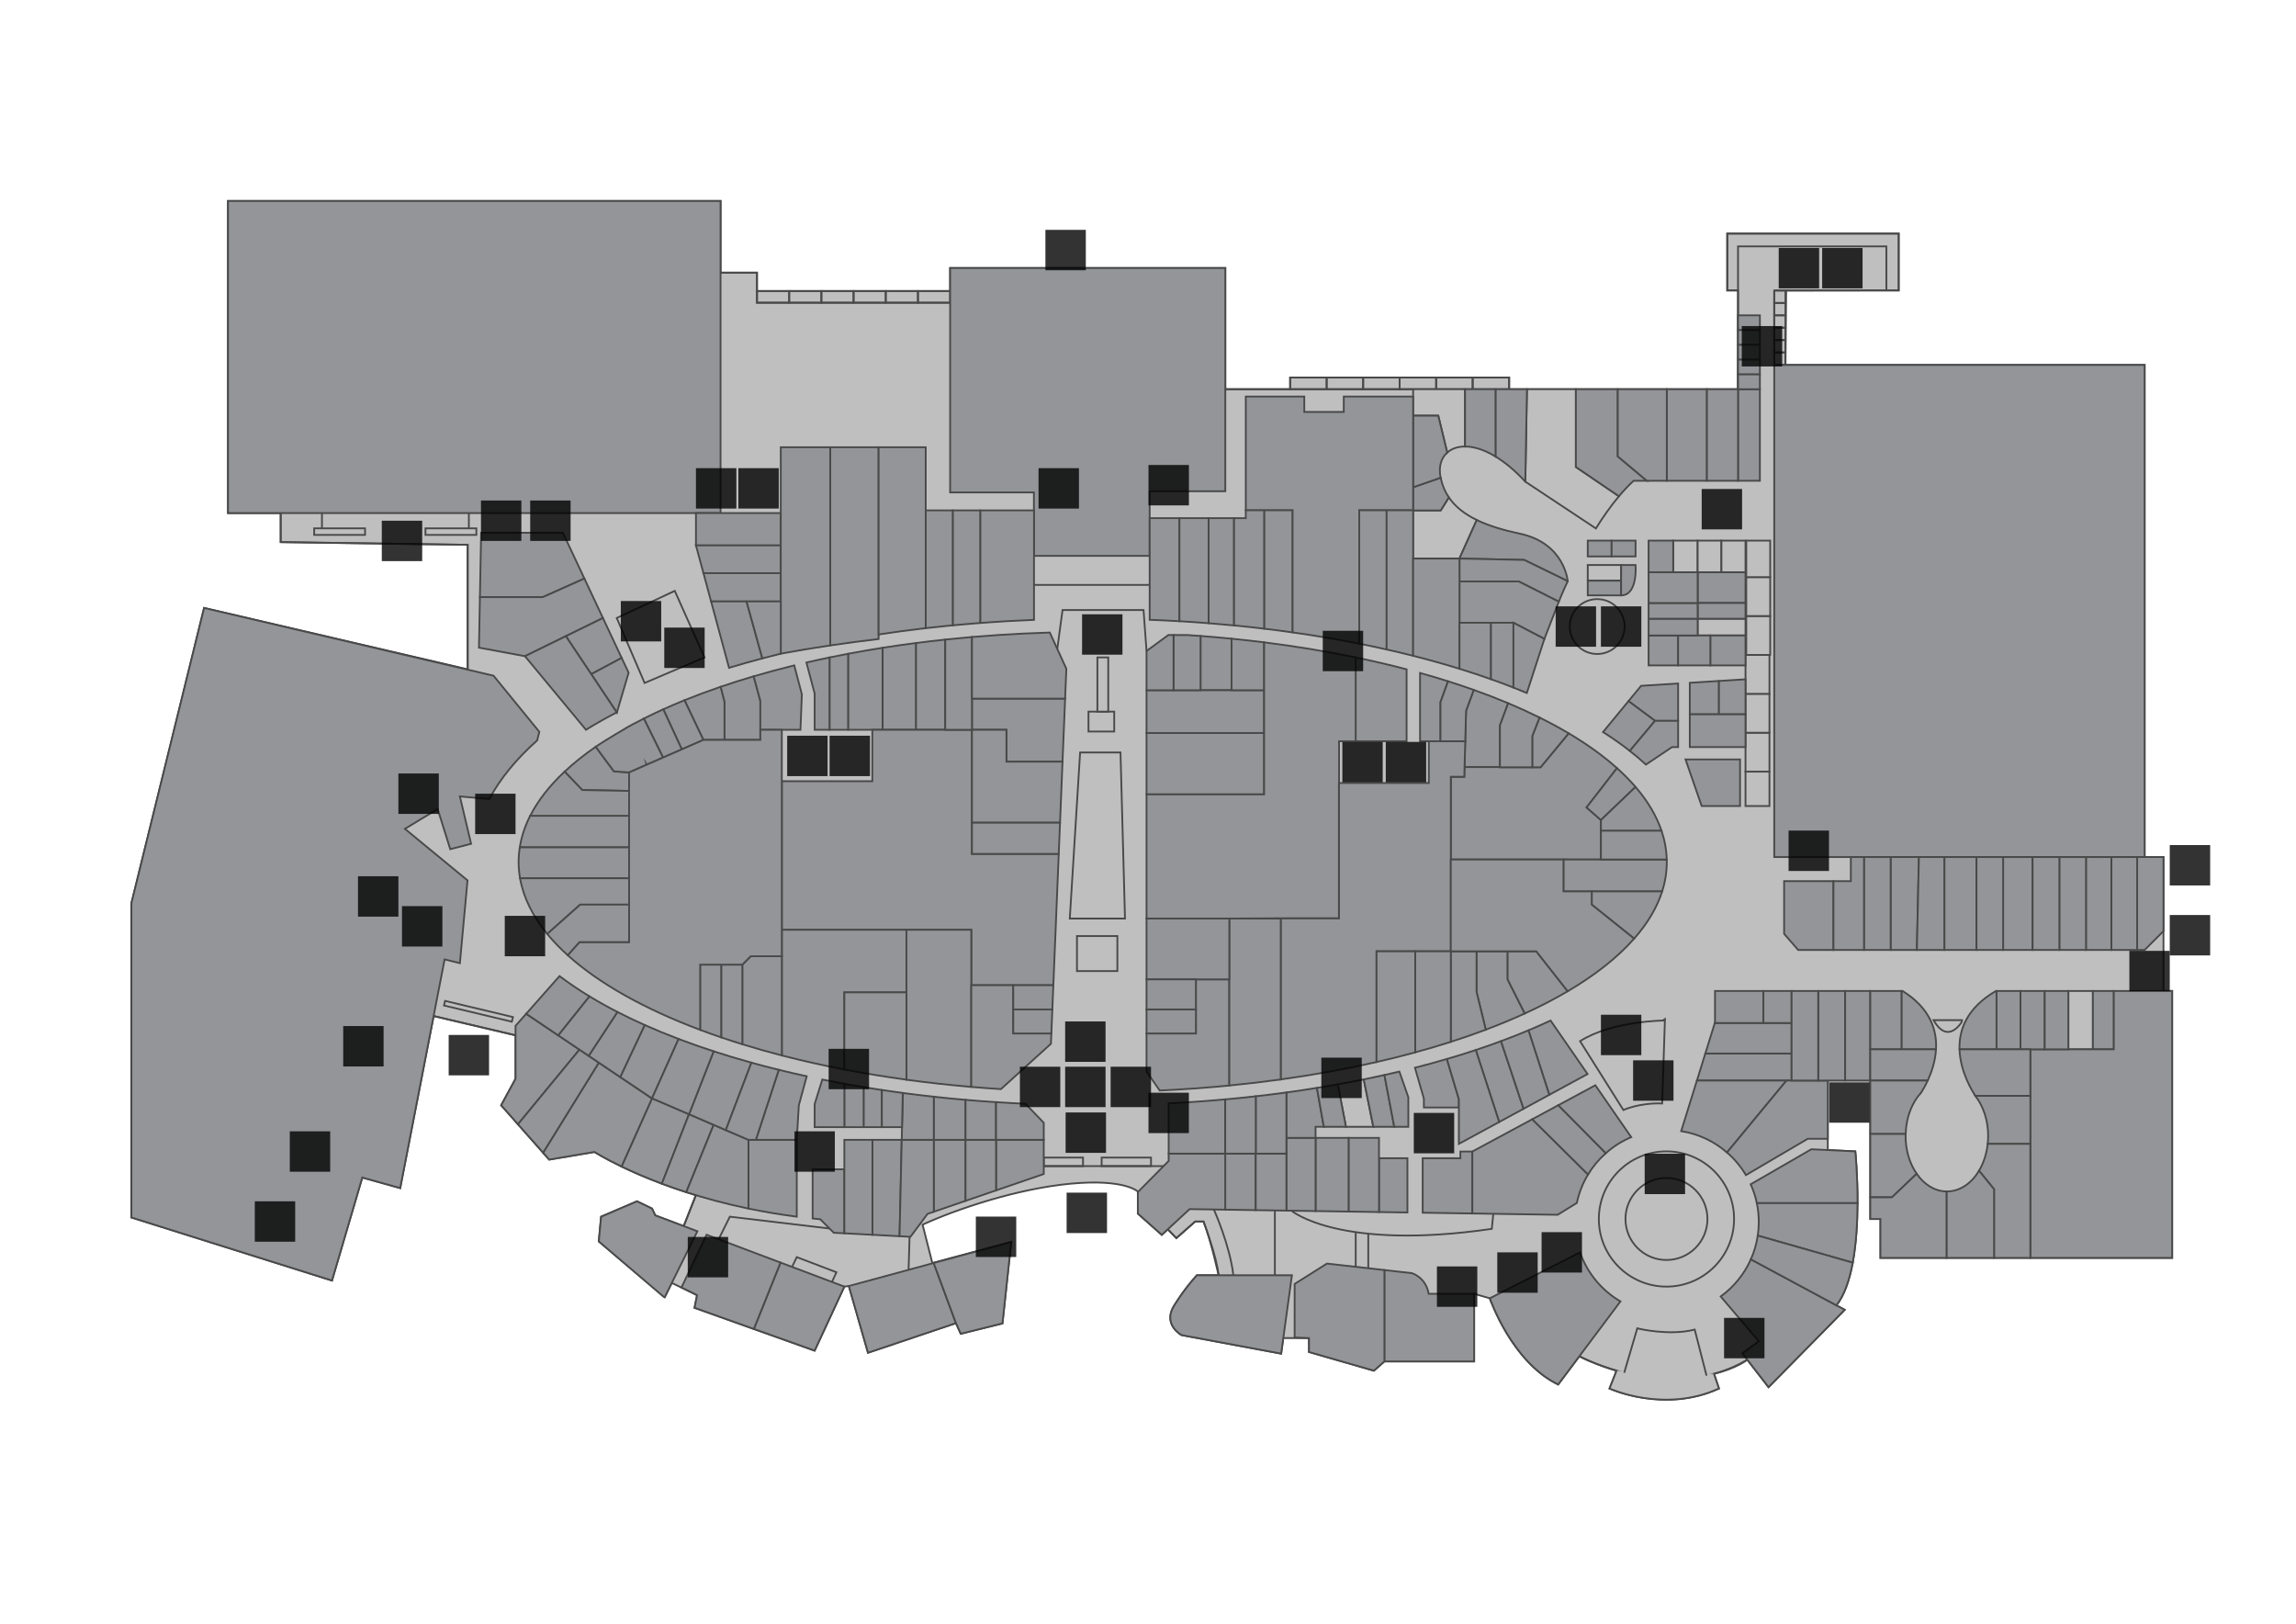 <?xml version="1.0" encoding="utf-8"?>
<!-- Generator: Adobe Illustrator 16.0.0, SVG Export Plug-In . SVG Version: 6.00 Build 0)  -->
<!DOCTYPE svg PUBLIC "-//W3C//DTD SVG 1.1//EN" "http://www.w3.org/Graphics/SVG/1.1/DTD/svg11.dtd">
<svg version="1.1" id="Layer_1" xmlns="http://www.w3.org/2000/svg" xmlns:xlink="http://www.w3.org/1999/xlink" x="0px" y="0px"
	 width="841.891px" height="595.281px" viewBox="0 0 841.891 595.281" enable-background="new 0 0 841.891 595.281"
	 xml:space="preserve">
<g id="background">
</g>
	<g id="etc">
		<path fill="#BFBFBF" stroke="#494949" stroke-width="0.658" stroke-miterlimit="10" d="M793.299,363.307V314.21h-6.91V133.8
			H654.685l0.262-27.263l41.263-0.055V85.638h-62.86v20.844h3.949l-0.001,36.204h-83.925v-4.279h-80.305v4.279h-23.774V98.254
			h-100.9v8.448H277.57v-6.747h-13.357V73.681H83.609v114.423h19.308v10.641l68.566,0.987v45.652l-96.651-22.503l-26.658,108.28
			V446.35l73.559,23.121l11.106-37.767l13.905,3.867L159,372.5l30.036,7.063v15.94l-5.266,9.709l6.156,6.964l9.215,10.418l0,0
			v0.001l2.236,2.531l16.621-2.798c0,0,3.43,2.212,9.897,5.332c3.869,1.865,8.813,4.054,14.793,6.296
			c2.768,1.038,5.754,2.088,8.95,3.118l0,0l0,0h0.001c1.143,0.369,2.322,0.732,3.518,1.098l0.007,0.006l-4.464,11.336l-10.43-3.929
			l-1.186-2.5l-5.51-2.664l-13.165,5.636l-0.849,9.073l24.18,20.438l2.592-5.231l9.267,4.485l-0.931,4.642l44.045,15.707
			l10.888-23.476l1.647-0.221l7.021,24.467l32.253-10.86l1.757,3.894l15.304-3.783l3.209-29.867l-28.92,7.713l-3.58-14.049
			c12.097-5.571,34.487-13.181,54.32-15.03s24.612,2.893,24.612,2.893v8.079l8.775,7.786l2.196-2.027l3.15,3.234l6.906-6.088h3.049
			c2.797,7.192,5.516,19.694,5.516,19.694h-7.928c0,0-4.111,4.275-8.394,11.188c-4.278,6.909,2.742,10.75,2.742,10.75l14.15,2.635
			l0.001,0.002l0,0l0,0l22.383,4.166l0.781-5.701h9.42v5.101l23.807,6.845l3.84-3.388h32.912V474.33l5.76,1.646
			c0,0,0,0.387,0.754,1.977c2.345,5.797,10.236,22.842,24.303,29.621l7.742-10.328c4.752,2.313,9.313,4.025,13.661,5.282
			l-2.577,6.524c0,0,19.967,9.217,40.125,0l-1.816-5.384l0,0c8.419-2.047,12.208-5.173,12.211-5.175l7.791,10.062l27.92-28.357
			l-3.041-1.636c2.947-3.714,4.818-9.353,5.992-15.646h-0.001c1.309-7.04,1.729-14.894,1.761-21.826v-0.002
			c0.045-10.569-0.813-18.979-0.813-18.979l-10.092-0.482l-0.002-25.482h15.578v50.761h3.729v14.263H796.48v-97.857
			L793.299,363.307z"/>
		<circle fill="#BFBFBF" stroke="#494949" stroke-width="0.658" stroke-miterlimit="10" cx="611.052" cy="446.902" r="24.793"/>
		<circle fill="#BFBFBF" stroke="#494949" stroke-width="0.658" stroke-miterlimit="10" cx="611.052" cy="446.903" r="15.029"/>
		<path fill="#BFBFBF" stroke="#494949" stroke-width="0.658" stroke-miterlimit="10" d="M579.371,381.701l15.882,25.238
			c0,0,5.989-2.715,14.229-2.385l0.994-30.422C610.474,374.136,591.302,374.148,579.371,381.701z"/>
		<circle fill="#BFBFBF" stroke="#494949" stroke-width="0.658" stroke-miterlimit="10" cx="585.658" cy="229.701" r="10.062"/>
		<path fill="none" stroke="#494949" stroke-width="0.658" stroke-miterlimit="10" d="M579.094,497.24
			c0,0,33.51,17.953,61.604,1.252"/>
		<path fill="#BFBFBF" stroke="#494949" stroke-width="0.658" stroke-miterlimit="10" d="M592.76,502.511l-2.582,6.539
			c0,0,19.967,9.217,40.125,0l-1.816-5.384"/>
		<path fill="#BFBFBF" stroke="#494949" stroke-width="0.658" stroke-miterlimit="10" d="M595.566,503.269l4.783-16.271
			c0,0,11.563,2.879,21.063,0.451l4.338,16.888"/>
		<path fill="none" stroke="#494949" stroke-width="0.658" stroke-miterlimit="10" d="M473.724,443.997
			c0,0,17.664,14.645,73.285,6.523l0.547-5.521"/>
		
			<line fill="none" stroke="#494949" stroke-width="0.658" stroke-miterlimit="10" x1="497.109" y1="451.72" x2="497.109" y2="464.435"/>
		
			<line fill="none" stroke="#494949" stroke-width="0.658" stroke-miterlimit="10" x1="501.71" y1="452.288" x2="501.71" y2="464.956"/>
		
			<line fill="none" stroke="#494949" stroke-width="0.658" stroke-miterlimit="10" x1="467.47" y1="443.763" x2="467.47" y2="467.527"/>
		<path fill="none" stroke="#494949" stroke-width="0.658" stroke-miterlimit="10" d="M428.197,450.685l3.15,3.235l6.906-6.088
			h3.049c0,0,4.938,13.058,5.516,19.693"/>
		<path fill="none" stroke="#494949" stroke-width="0.658" stroke-miterlimit="10" d="M445.092,443.419
			c0,0,5.842,12.945,7.157,24.107"/>
		
			<line fill="none" stroke="#494949" stroke-width="0.658" stroke-miterlimit="10" x1="382.723" y1="427.511" x2="427.01" y2="427.511"/>
		
			<rect x="382.723" y="424.385" fill="none" stroke="#494949" stroke-width="0.658" stroke-miterlimit="10" width="14.398" height="3.127"/>
		
			<rect x="403.951" y="424.385" fill="none" stroke="#494949" stroke-width="0.658" stroke-miterlimit="10" width="18.102" height="3.127"/>
		
			<line fill="none" stroke="#494949" stroke-width="0.658" stroke-miterlimit="10" x1="333.156" y1="465.533" x2="333.517" y2="453.41"/>
		<polyline fill="none" stroke="#494949" stroke-width="0.658" stroke-miterlimit="10" points="290.419,464.47 292.16,460.888 
			306.696,466.429 305.061,469.986 			"/>
		<polyline fill="none" stroke="#494949" stroke-width="0.658" stroke-miterlimit="10" points="263.51,454.335 267.613,446.056 
			304.158,450.398 			"/>
		
			<line fill="none" stroke="#494949" stroke-width="0.658" stroke-miterlimit="10" x1="250.702" y1="449.513" x2="255.166" y2="438.177"/>
		
			<line fill="none" stroke="#494949" stroke-width="0.658" stroke-miterlimit="10" x1="159" y1="372.503" x2="189.036" y2="379.563"/>
		
			<rect x="162.649" y="369.767" transform="matrix(0.973 0.232 -0.232 0.973 90.733 -30.579)" fill="none" stroke="#494949" stroke-width="0.658" stroke-miterlimit="10" width="25.57" height="1.741"/>
		<polygon fill="#BFBFBF" stroke="#494949" stroke-width="0.658" stroke-miterlimit="10" points="226.145,226.574 236.36,250.392 
			258.314,241.021 247.419,216.627 			"/>
		<polyline fill="none" stroke="#494949" stroke-width="0.658" stroke-miterlimit="10" points="102.917,188.104 102.917,198.745 
			171.483,199.732 171.483,245.385 			"/>
		
			<rect x="115.204" y="193.699" fill="none" stroke="#494949" stroke-width="0.658" stroke-miterlimit="10" width="18.65" height="2.414"/>
		
			<rect x="156.015" y="193.699" fill="none" stroke="#494949" stroke-width="0.658" stroke-miterlimit="10" width="18.649" height="2.414"/>
		
			<line fill="none" stroke="#494949" stroke-width="0.658" stroke-miterlimit="10" x1="171.922" y1="193.699" x2="171.922" y2="188.104"/>
		
			<line fill="none" stroke="#494949" stroke-width="0.658" stroke-miterlimit="10" x1="118.056" y1="193.699" x2="118.056" y2="188.104"/>
		<polyline fill="none" stroke="#494949" stroke-width="0.658" stroke-miterlimit="10" points="264.211,99.955 277.569,99.955 
			277.569,110.98 348.392,110.98 			"/>
		
			<rect x="277.569" y="106.702" fill="none" stroke="#494949" stroke-width="0.658" stroke-miterlimit="10" width="11.803" height="4.278"/>
		
			<rect x="289.373" y="106.702" fill="none" stroke="#494949" stroke-width="0.658" stroke-miterlimit="10" width="11.806" height="4.278"/>
		
			<rect x="301.177" y="106.702" fill="none" stroke="#494949" stroke-width="0.658" stroke-miterlimit="10" width="11.806" height="4.278"/>
		
			<rect x="312.98" y="106.702" fill="none" stroke="#494949" stroke-width="0.658" stroke-miterlimit="10" width="11.803" height="4.278"/>
		
			<rect x="324.784" y="106.702" fill="none" stroke="#494949" stroke-width="0.658" stroke-miterlimit="10" width="11.806" height="4.278"/>
		
			<rect x="336.589" y="106.702" fill="none" stroke="#494949" stroke-width="0.658" stroke-miterlimit="10" width="11.803" height="4.278"/>
		
			<rect x="473.066" y="138.407" fill="none" stroke="#494949" stroke-width="0.658" stroke-miterlimit="10" width="13.383" height="4.279"/>
		
			<rect x="486.449" y="138.407" fill="none" stroke="#494949" stroke-width="0.658" stroke-miterlimit="10" width="13.388" height="4.279"/>
		
			<rect x="499.835" y="138.407" fill="none" stroke="#494949" stroke-width="0.658" stroke-miterlimit="10" width="13.384" height="4.279"/>
		
			<rect x="513.219" y="138.407" fill="none" stroke="#494949" stroke-width="0.658" stroke-miterlimit="10" width="13.383" height="4.279"/>
		
			<rect x="526.601" y="138.407" fill="none" stroke="#494949" stroke-width="0.658" stroke-miterlimit="10" width="13.389" height="4.279"/>
		
			<rect x="539.988" y="138.407" fill="none" stroke="#494949" stroke-width="0.658" stroke-miterlimit="10" width="13.383" height="4.279"/>
		
			<rect x="650.57" y="106.537" fill="none" stroke="#494949" stroke-width="0.658" stroke-miterlimit="10" width="4.113" height="4.535"/>
		
			<rect x="650.57" y="111.072" fill="none" stroke="#494949" stroke-width="0.658" stroke-miterlimit="10" width="4.113" height="4.534"/>
		
			<rect x="650.57" y="115.606" fill="none" stroke="#494949" stroke-width="0.658" stroke-miterlimit="10" width="4.113" height="4.534"/>
		
			<rect x="650.57" y="120.141" fill="none" stroke="#494949" stroke-width="0.658" stroke-miterlimit="10" width="4.113" height="4.535"/>
		
			<rect x="650.57" y="124.677" fill="none" stroke="#494949" stroke-width="0.658" stroke-miterlimit="10" width="4.113" height="4.534"/>
		
			<rect x="650.57" y="129.21" fill="none" stroke="#494949" stroke-width="0.658" stroke-miterlimit="10" width="4.113" height="4.534"/>
		
			<line fill="none" stroke="#494949" stroke-width="0.658" stroke-miterlimit="10" x1="518.156" y1="142.686" x2="449.292" y2="142.686"/>
		<path fill="none" stroke="#494949" stroke-width="0.658" stroke-miterlimit="10" d="M637.297,106.482"/>
		<polyline fill="none" stroke="#494949" stroke-width="0.658" stroke-miterlimit="10" points="637.297,106.482 633.347,106.482 
			633.347,85.638 696.208,85.638 696.208,106.482 650.574,106.482 			"/>
		<polyline fill="none" stroke="#494949" stroke-width="0.658" stroke-miterlimit="10" points="637.297,142.686 637.297,106.482 
			637.297,90.328 691.683,90.328 691.683,106.537 			"/>
		
			<line fill="none" stroke="#494949" stroke-width="0.658" stroke-miterlimit="10" x1="650.57" y1="133.8" x2="650.57" y2="106.482"/>
		
			<rect x="394.9" y="343.174" fill="#BFBFBF" stroke="#494949" stroke-width="0.658" stroke-miterlimit="10" width="14.812" height="12.836"/>
		<polygon fill="#BFBFBF" stroke="#494949" stroke-width="0.658" stroke-miterlimit="10" points="392.267,336.755 
			412.509,336.755 410.862,275.869 396.052,275.869 			"/>
		
			<rect x="399.124" y="260.894" fill="#BFBFBF" stroke="#494949" stroke-width="0.658" stroke-miterlimit="10" width="9.436" height="7.296"/>
		
			<rect x="402.388" y="241.017" fill="#BFBFBF" stroke="#494949" stroke-width="0.658" stroke-miterlimit="10" width="3.979" height="19.877"/>
		<polyline fill="none" stroke="#494949" stroke-width="0.658" stroke-miterlimit="10" points="387.685,237.916 389.606,223.648 
			419.311,223.648 420.407,238.659 			"/>
		
			<line fill="none" stroke="#494949" stroke-width="0.658" stroke-miterlimit="10" x1="379.144" y1="214.433" x2="421.558" y2="214.433"/>
		<path fill="#BFBFBF" stroke="#494949" stroke-width="0.658" stroke-miterlimit="10" d="M528.267,187.141L528.267,187.141
			h-10.109v17.64h16.977l6.364-14.144c-4.464-2.164-7.902-4.854-10.229-8.269L528.267,187.141L528.267,187.141z"/>
		<path fill="#BFBFBF" stroke="#494949" stroke-width="0.658" stroke-miterlimit="10" d="M518.156,142.686v9.705h9.221l0,0l0,0
			l3.281,13.533c1.588-1.42,3.82-2.231,6.537-2.226v-21.012H518.156z"/>
		
			<rect x="640.04" y="282.89" fill="#BFBFBF" stroke="#494949" stroke-width="0.658" stroke-miterlimit="10" width="8.776" height="12.617"/>
		
			<rect x="640.04" y="268.628" fill="#BFBFBF" stroke="#494949" stroke-width="0.658" stroke-miterlimit="10" width="8.776" height="14.262"/>
		
			<rect x="640.04" y="254.367" fill="#BFBFBF" stroke="#494949" stroke-width="0.658" stroke-miterlimit="10" width="8.776" height="14.262"/>
		
			<rect x="640.04" y="240.104" fill="#BFBFBF" stroke="#494949" stroke-width="0.658" stroke-miterlimit="10" width="8.776" height="14.263"/>
		
			<rect x="640.313" y="225.842" fill="#BFBFBF" stroke="#494949" stroke-width="0.658" stroke-miterlimit="10" width="8.776" height="14.263"/>
		
			<rect x="640.313" y="211.58" fill="#BFBFBF" stroke="#494949" stroke-width="0.658" stroke-miterlimit="10" width="8.776" height="14.262"/>
		
			<rect x="640.313" y="198.197" fill="#BFBFBF" stroke="#494949" stroke-width="0.658" stroke-miterlimit="10" width="8.776" height="13.383"/>
		<path fill="#BFBFBF" stroke="#494949" stroke-width="0.658" stroke-miterlimit="10" d="M708.99,374.001h10.752
			C719.742,374.001,714.531,383.725,708.99,374.001z"/>
		<path id="r1638" fill="#BFBFBF" stroke="#494949" stroke-width="0.658" stroke-miterlimit="10" d="M577.836,142.686h-17.933
			l-0.608,33.898l25.883,17.151c2.561-4.103,5.396-8.17,8.451-11.8l-15.794-10.728L577.836,142.686L577.836,142.686z"/>
		
			<rect id="r1648" x="613.517" y="198.197" fill="#BFBFBF" stroke="#494949" stroke-width="0.658" stroke-miterlimit="10" width="8.973" height="11.603"/>
		
			<rect id="r1650" x="622.486" y="198.197" fill="#BFBFBF" stroke="#494949" stroke-width="0.658" stroke-miterlimit="10" width="8.724" height="11.603"/>
		
			<rect id="r1652" x="631.208" y="198.197" fill="#BFBFBF" stroke="#494949" stroke-width="0.658" stroke-miterlimit="10" width="8.83" height="11.603"/>
		<polygon id="r1664" fill="#BFBFBF" stroke="#494949" stroke-width="0.658" stroke-miterlimit="10" points="622.486,232.973 
			627.135,232.973 640.04,232.973 640.04,226.83 622.486,226.83 			"/>
		
			<rect id="r1736" x="758.415" y="363.307" fill="#BFBFBF" stroke="#494949" stroke-width="0.658" stroke-miterlimit="10" width="8.995" height="21.394"/>
		<path fill="#BFBFBF" stroke="#494949" stroke-width="0.658" stroke-miterlimit="10" d="M490.533,397.549l2.994,15.563h10.037
			l-3.506-17.383C496.926,396.365,493.751,396.973,490.533,397.549z"/>
		
			<rect id="r1645-2" x="582.195" y="207.141" fill="#BFBFBF" stroke="#494949" stroke-width="0.658" stroke-miterlimit="10" width="12.234" height="5.75"/>
	</g>
	<g id="rooms">
		
			<rect id="big-c" x="650.57" y="133.8" fill="#939598" stroke="#494949" stroke-width="0.658" stroke-miterlimit="10" width="135.816" height="180.411"/>
		
			<rect id="homepro" x="83.609" y="73.681" fill="#939598" stroke="#494949" stroke-width="0.658" stroke-miterlimit="10" width="180.603" height="114.423"/>
		<path id="ikea" fill="#939598" stroke="#494949" stroke-width="0.658" stroke-miterlimit="10" d="M196.971,271.446l0.786-3.146
			l-16.784-20.57L74.832,222.882l-26.658,108.28V446.35l73.559,23.121l11.106-37.767l13.905,3.867l16.292-83.847l5.595,1.398
			l2.798-30.359l-22.956-18.896l12.013-7.269l4.608,14.728l7.651-1.976l-4.114-17.36l10.775,0.938
			C183.44,285.404,189.374,278.208,196.971,271.446z"/>
		<polygon id="robinson" fill="#939598" stroke="#494949" stroke-width="0.658" stroke-miterlimit="10" points="348.392,98.254 
			449.292,98.254 449.292,180.095 421.558,180.095 421.558,203.792 379.109,203.792 379.109,180.534 348.392,180.534 			"/>
		<polygon id="r1628" fill="#939598" stroke="#494949" stroke-width="0.658" stroke-miterlimit="10" points="556.992,213.172 
			535.16,213.172 535.16,228.311 554.935,228.311 566.289,234.235 571.595,220.536 			"/>
		<path id="r1636" fill="#939598" stroke="#494949" stroke-width="0.658" stroke-miterlimit="10" d="M593.195,142.686h-15.358
			v28.522l15.793,10.728c1.729-2.06,3.526-3.98,5.383-5.68h4.854l-10.672-8.941V142.686L593.195,142.686z"/>
		<path id="r1632-5" fill="#939598" stroke="#494949" stroke-width="0.658" stroke-miterlimit="10" d="M518.156,178.634v8.506
			h10.109l3.001-4.773c-1.44-2.115-2.449-4.512-3.012-7.234L518.156,178.634z"/>
		<path id="r1632-6" fill="#939598" stroke="#494949" stroke-width="0.658" stroke-miterlimit="10" d="M518.156,152.391v26.244
			l10.1-3.501c-0.018-0.083-0.043-0.159-0.06-0.242c-0.735-3.782,0.229-6.971,2.462-8.967l-3.281-13.533L518.156,152.391
			L518.156,152.391z"/>
		<path id="r1632-8" fill="#939598" stroke="#494949" stroke-width="0.658" stroke-miterlimit="10" d="M537.195,142.686v21.012
			c3.17,0.006,7.002,1.134,11.25,3.719v-24.731H537.195L537.195,142.686z"/>
		<path id="r1632-9" fill="#939598" stroke="#494949" stroke-width="0.658" stroke-miterlimit="10" d="M548.445,142.686v24.731
			c3.393,2.065,7.051,5.059,10.85,9.167h0.001l0.608-33.898H548.445z"/>
		<path id="r1632-1-3" fill="#939598" stroke="#494949" stroke-width="0.658" stroke-miterlimit="10" d="M574.84,213.065
			c0,0-1.026-13.924-17.586-17.424c-6.153-1.301-11.432-2.908-15.757-5.004l-6.364,14.144h0.027l23.726,0.494L574.84,213.065
			c0.004-0.006,0.008-0.015,0.012-0.021L574.84,213.065z"/>
		<path id="r1630" fill="#939598" stroke="#494949" stroke-width="0.658" stroke-miterlimit="10" d="M535.16,204.779v8.394h21.832
			l14.604,7.363c0,0,1.162-2.963,3.244-7.471l-15.957-7.792L535.16,204.779z"/>
		
			<rect id="r1640" x="611.185" y="142.686" fill="#939598" stroke="#494949" stroke-width="0.658" stroke-miterlimit="10" width="14.701" height="33.57"/>
		<polygon id="r1644-3" fill="#939598" stroke="#494949" stroke-width="0.658" stroke-miterlimit="10" points="637.297,142.686 
			637.297,152.449 637.297,152.45 637.297,161.007 637.297,176.257 645.307,176.257 645.307,161.007 645.307,152.45 
			645.307,152.449 645.307,142.686 			"/>
		
			<rect id="r1642" x="625.886" y="142.686" fill="#939598" stroke="#494949" stroke-width="0.658" stroke-miterlimit="10" width="11.409" height="33.57"/>
		<polygon id="r1638" fill="#939598" stroke="#494949" stroke-width="0.658" stroke-miterlimit="10" points="593.195,142.686 
			593.195,167.315 603.867,176.257 611.185,176.257 611.185,142.686 			"/>
		<polygon id="r1668" fill="#939598" stroke="#494949" stroke-width="0.658" stroke-miterlimit="10" points="615.328,264.268 
			615.328,250.586 601.751,251.432 597.131,257.043 606.854,264.268 			"/>
		<polygon id="r1678" fill="#939598" stroke="#494949" stroke-width="0.658" stroke-miterlimit="10" points="630.302,261.882 
			630.302,249.652 619.607,250.32 619.607,261.882 			"/>
		<polygon id="r1680" fill="#939598" stroke="#494949" stroke-width="0.658" stroke-miterlimit="10" points="630.302,249.652 
			630.302,261.882 640.04,261.882 640.04,249.045 			"/>
		<polygon id="r1676" fill="#939598" stroke="#494949" stroke-width="0.658" stroke-miterlimit="10" points="619.607,261.882 
			619.607,273.894 640.04,273.894 640.04,261.882 630.302,261.882 			"/>
		<polygon id="r1674" fill="#939598" stroke="#494949" stroke-width="0.658" stroke-miterlimit="10" points="618.042,278.419 
			638.037,278.419 638.037,295.508 623.967,295.508 			"/>
		
			<rect id="r1646" x="604.496" y="198.197" fill="#939598" stroke="#494949" stroke-width="0.658" stroke-miterlimit="10" width="9.021" height="11.603"/>
		<polygon id="r1666-1667" fill="#939598" stroke="#494949" stroke-width="0.658" stroke-miterlimit="10" points="
			631.208,209.799 622.486,209.799 622.486,215.476 622.486,221.071 640.04,221.071 640.04,215.476 640.04,209.799 			"/>
		
			<rect id="r1663" x="627.135" y="232.973" fill="#939598" stroke="#494949" stroke-width="0.658" stroke-miterlimit="10" width="12.903" height="10.972"/>
		
			<rect id="r1665" x="622.486" y="221.07" fill="#939598" stroke="#494949" stroke-width="0.658" stroke-miterlimit="10" width="17.554" height="5.76"/>
		
			<rect id="r1661" x="604.496" y="232.973" fill="#939598" stroke="#494949" stroke-width="0.658" stroke-miterlimit="10" width="10.832" height="10.972"/>
		<polygon id="r1662" fill="#939598" stroke="#494949" stroke-width="0.658" stroke-miterlimit="10" points="622.486,232.973 
			615.822,232.973 615.328,232.973 615.328,243.944 627.135,243.944 627.135,232.973 			"/>
		<polygon id="r1660" fill="#939598" stroke="#494949" stroke-width="0.658" stroke-miterlimit="10" points="615.822,232.973 
			622.486,232.973 622.486,226.83 604.496,226.83 604.496,232.973 615.328,232.973 			"/>
		
			<rect id="r1658" x="604.496" y="221.07" fill="#939598" stroke="#494949" stroke-width="0.658" stroke-miterlimit="10" width="17.99" height="5.76"/>
		
			<rect id="r1530" x="255.189" y="188.104" fill="#939598" stroke="#494949" stroke-width="0.658" stroke-miterlimit="10" width="31.102" height="11.848"/>
		<polygon id="r1528" fill="#939598" stroke="#494949" stroke-width="0.658" stroke-miterlimit="10" points="286.291,199.952 
			255.189,199.952 257.939,210.127 286.291,210.127 			"/>
		<polygon id="r1526" fill="#939598" stroke="#494949" stroke-width="0.658" stroke-miterlimit="10" points="257.939,210.127 
			260.741,220.495 273.743,220.495 286.291,220.495 286.291,210.127 			"/>
		<polygon id="r1534" fill="#939598" stroke="#494949" stroke-width="0.658" stroke-miterlimit="10" points="214.286,212.11 
			206.397,195.317 176.42,195.317 175.974,218.931 198.992,218.931 			"/>
		<polygon id="r1536" fill="#939598" stroke="#494949" stroke-width="0.658" stroke-miterlimit="10" points="214.286,212.11 
			198.992,218.931 175.974,218.931 175.625,237.444 192.492,240.571 221.082,226.574 			"/>
		<polygon id="r1638" fill="#939598" stroke="#494949" stroke-width="0.658" stroke-miterlimit="10" points="221.082,226.574 
			207.485,233.231 216.786,247.159 227.954,241.203 			"/>
		<polygon id="r1640" fill="#939598" stroke="#494949" stroke-width="0.658" stroke-miterlimit="10" points="216.786,247.159 
			226.19,261.24 230.505,246.633 227.954,241.203 			"/>
		<polygon id="r1131" fill="#939598" stroke="#494949" stroke-width="0.658" stroke-miterlimit="10" points="192.938,371.674 
			189.036,376.085 189.036,395.503 183.77,405.212 189.927,412.176 212.474,384.811 			"/>
		<path id="r1120" fill="#939598" stroke="#494949" stroke-width="0.658" stroke-miterlimit="10" d="M297.975,428.689v18.033
			c0.934,0.1,1.854,0.199,2.8,0.285l4.938,4.938l3.896,0.205v-23.465L297.975,428.689L297.975,428.689z"/>
		<polygon id="r1119" fill="#939598" stroke="#494949" stroke-width="0.658" stroke-miterlimit="10" points="309.603,417.885 
			309.603,428.689 309.603,452.152 319.917,452.697 319.917,417.885 			"/>
		<polygon id="r1118" fill="#939598" stroke="#494949" stroke-width="0.658" stroke-miterlimit="10" points="319.917,417.885 
			319.917,452.697 329.845,453.219 330.644,417.885 			"/>
		<polygon id="r1116" fill="#939598" stroke="#494949" stroke-width="0.658" stroke-miterlimit="10" points="342.406,417.885 
			342.406,444.247 354.035,440.255 354.035,417.885 			"/>
		<polygon id="r1112" fill="#939598" stroke="#494949" stroke-width="0.658" stroke-miterlimit="10" points="382.723,417.885 
			365.226,417.885 365.226,436.417 382.723,430.41 			"/>
		<polygon id="r1114" fill="#939598" stroke="#494949" stroke-width="0.658" stroke-miterlimit="10" points="354.035,417.885 
			354.035,440.255 365.226,436.417 365.226,417.885 			"/>
		<polygon id="r1117" fill="#939598" stroke="#494949" stroke-width="0.658" stroke-miterlimit="10" points="330.644,417.885 
			329.845,453.219 333.849,453.429 340.102,445.038 342.406,444.247 342.406,417.885 			"/>
		<path id="r1126" fill="#939598" stroke="#494949" stroke-width="0.658" stroke-miterlimit="10" d="M239.087,402.662
			l-11.19,24.998c3.869,1.865,8.813,4.054,14.793,6.296l9.958-25.456L239.087,402.662z"/>
		<path id="r1128" fill="#939598" stroke="#494949" stroke-width="0.658" stroke-miterlimit="10" d="M238.897,402.58
			l-11.438-7.689l-7.896-5.313l-20.422,33.017l2.236,2.531l16.621-2.798c0,0,3.43,2.212,9.898,5.332l11.19-24.998L238.897,402.58z"
			/>
		<polygon id="r1130" fill="#939598" stroke="#494949" stroke-width="0.658" stroke-miterlimit="10" points="215.852,387.082 
			215.852,387.082 215.852,387.082 212.474,384.811 189.927,412.176 199.141,422.594 219.563,389.578 			"/>
		<path id="r1124" fill="#939598" stroke="#494949" stroke-width="0.658" stroke-miterlimit="10" d="M252.647,408.5l-9.958,25.456
			c2.768,1.038,5.754,2.088,8.95,3.118l10.042-24.686L252.647,408.5z"/>
		<path id="r1122" fill="#939598" stroke="#494949" stroke-width="0.658" stroke-miterlimit="10" d="M277.158,417.885h-2.715v25.2
			c5.545,1.154,11.459,2.166,17.717,2.972v-28.172H277.158z"/>
		<path id="r1123" fill="#939598" stroke="#494949" stroke-width="0.658" stroke-miterlimit="10" d="M266.137,414.309
			L266.137,414.309L266.137,414.309l-4.455-1.92l-10.042,24.687c6.696,2.162,14.324,4.25,22.803,6.015v-25.203L266.137,414.309z"/>
		<polygon id="r1108" fill="#939598" stroke="#494949" stroke-width="0.658" stroke-miterlimit="10" points="311.251,471.476 
			318.271,495.941 350.524,485.081 342.359,463.035 			"/>
		<polygon id="r1110" fill="#939598" stroke="#494949" stroke-width="0.658" stroke-miterlimit="10" points="356.561,459.181 
			342.359,463.035 348.934,480.788 350.524,485.081 352.279,488.974 367.583,485.189 370.792,455.322 			"/>
		<polygon id="r1106" fill="#939598" stroke="#494949" stroke-width="0.658" stroke-miterlimit="10" points="309.603,471.695 
			286.19,462.878 276.415,487.219 298.716,495.171 			"/>
		<polygon id="r1102" fill="#939598" stroke="#494949" stroke-width="0.658" stroke-miterlimit="10" points="240.272,445.585 
			239.087,443.085 238.708,442.902 233.577,440.421 220.412,446.056 219.563,455.13 230.465,464.435 243.341,475.426 
			243.743,475.568 255.717,451.402 			"/>
		<polygon id="r1104" fill="#939598" stroke="#494949" stroke-width="0.658" stroke-miterlimit="10" points="259.095,452.674 
			249.882,472.023 255.601,474.822 254.671,479.464 276.415,487.219 286.19,462.878 			"/>
		<polygon id="r1232" fill="#939598" stroke="#494949" stroke-width="0.658" stroke-miterlimit="10" points="505.648,424.63 
			505.648,444.355 516.07,444.513 516.07,424.63 			"/>
		<polygon id="r1234" fill="#939598" stroke="#494949" stroke-width="0.658" stroke-miterlimit="10" points="482.39,417.169 
			482.39,443.997 494.568,444.183 494.568,417.169 			"/>
		<polygon id="r1233" fill="#939598" stroke="#494949" stroke-width="0.658" stroke-miterlimit="10" points="505.648,417.169 
			494.568,417.169 494.568,444.183 505.648,444.355 505.648,424.63 			"/>
		<polygon id="r1230" fill="#939598" stroke="#494949" stroke-width="0.658" stroke-miterlimit="10" points="535.488,422.165 
			535.488,424.63 521.667,424.63 521.667,444.601 539.876,444.883 539.876,422.165 			"/>
		<polygon id="r1237" fill="#939598" stroke="#494949" stroke-width="0.658" stroke-miterlimit="10" points="449.26,422.931 
			449.26,443.484 460.451,443.656 460.451,422.931 			"/>
		<polygon id="r1238-1239" fill="#939598" stroke="#494949" stroke-width="0.658" stroke-miterlimit="10" points="
			428.525,422.931 428.525,425.619 417.225,437.029 417.225,444.927 426.001,452.714 436.205,443.281 449.26,443.484 
			449.26,422.931 			"/>
		<polygon id="r1235" fill="#939598" stroke="#494949" stroke-width="0.658" stroke-miterlimit="10" points="471.695,417.169 
			471.695,422.931 471.695,443.831 482.39,443.997 482.39,417.169 			"/>
		<polygon id="r1236" fill="#939598" stroke="#494949" stroke-width="0.658" stroke-miterlimit="10" points="460.451,422.931 
			460.451,443.656 471.695,443.831 471.695,422.931 			"/>
		<polygon id="r1220" fill="#939598" stroke="#494949" stroke-width="0.658" stroke-miterlimit="10" points="656.935,396.143 
			656.935,386.232 625.304,386.232 622.224,396.143 655.068,396.143 			"/>
		<path id="r1226" fill="#939598" stroke="#494949" stroke-width="0.658" stroke-miterlimit="10" d="M598.131,416.898
			l-13.156-19.021l-13.623,7.336l17.432,17.593C591.531,420.355,594.683,418.348,598.131,416.898z"/>
		<path id="r1228-1229" fill="#939598" stroke="#494949" stroke-width="0.658" stroke-miterlimit="10" d="M561.838,410.337
			l-21.962,11.826v22.72l31.269,0.481l7.049-4.354c0.789-3.742,2.193-7.256,4.109-10.428L561.838,410.337z"/>
		<path id="r1227" fill="#939598" stroke="#494949" stroke-width="0.658" stroke-miterlimit="10" d="M588.779,422.804
			l-17.432-17.593l-9.514,5.125l20.467,20.246C584.063,427.671,586.251,425.052,588.779,422.804z"/>
		<path id="r1208-1209" fill="#939598" stroke="#494949" stroke-width="0.658" stroke-miterlimit="10" d="M579.354,459.133
			l-33.06,16.842c0,0,7.983,23.367,25.057,31.598l22.828-30.453C587.324,473.103,582.013,466.742,579.354,459.133z"/>
		<path id="r1210" fill="#939598" stroke="#494949" stroke-width="0.658" stroke-miterlimit="10" d="M641.999,461.689
			c-2.433,5.463-6.271,10.154-11.058,13.627l13.961,16.396l-6.018,4.442l9.602,12.396l27.92-28.357l-3.041-1.637l-21.053-11.322
			L641.999,461.689z"/>
		<path id="r1214" fill="#939598" stroke="#494949" stroke-width="0.658" stroke-miterlimit="10" d="M681.117,441.087
			c0.045-10.569-0.813-18.979-0.813-18.979l-16.127-0.771l-22.236,12.839c0.984,2.188,1.752,4.5,2.254,6.91L681.117,441.087
			L681.117,441.087z"/>
		<path id="r1212" fill="#939598" stroke="#494949" stroke-width="0.658" stroke-miterlimit="10" d="M644.902,447.999
			c0,1.696-0.129,3.364-0.369,4.995l34.822,9.925c1.31-7.041,1.729-14.896,1.762-21.83h-36.928
			C644.656,443.318,644.902,445.628,644.902,447.999z"/>
		<path id="r1211" fill="#939598" stroke="#494949" stroke-width="0.658" stroke-miterlimit="10" d="M644.533,452.994
			c-0.455,3.054-1.321,5.968-2.534,8.695l10.313,5.549l21.053,11.32c2.947-3.713,4.818-9.353,5.992-15.646L644.533,452.994z"/>
		<path id="r1218" fill="#939598" stroke="#494949" stroke-width="0.658" stroke-miterlimit="10" d="M655.068,396.143h-32.848
			l-5.765,18.549c6.365,1.002,12.134,3.789,16.789,7.823L655.068,396.143z"/>
		<path id="r1216" fill="#939598" stroke="#494949" stroke-width="0.658" stroke-miterlimit="10" d="M640.193,430.814
			l22.666-13.314h7.353v-21.355h-3.513h-9.764h-1.867l-21.817,26.372C635.986,424.886,638.335,427.683,640.193,430.814z"/>
		<polygon id="r1704" fill="#939598" stroke="#494949" stroke-width="0.658" stroke-miterlimit="10" points="666.699,363.307 
			666.699,396.143 670.21,396.143 676.572,396.143 676.572,363.307 			"/>
		<polygon id="r1221" fill="#939598" stroke="#494949" stroke-width="0.658" stroke-miterlimit="10" points="656.935,375.042 
			646.594,375.042 635.979,375.042 628.781,375.042 625.304,386.232 656.935,386.232 			"/>
		<polygon id="r1222-4-1224-1" fill="#939598" stroke="#494949" stroke-width="0.658" stroke-miterlimit="10" points="
			635.98,363.307 635.979,363.307 628.849,363.307 628.849,366.129 628.849,366.13 628.849,370.325 628.849,370.326 
			628.849,374.824 628.781,375.042 635.979,375.042 646.594,375.042 646.594,363.307 			"/>
		
			<rect id="r1224-2-4" x="646.594" y="363.307" fill="#939598" stroke="#494949" stroke-width="0.658" stroke-miterlimit="10" width="10.342" height="11.734"/>
		<polygon id="r1702" fill="#939598" stroke="#494949" stroke-width="0.658" stroke-miterlimit="10" points="656.935,386.232 
			656.935,396.143 666.699,396.143 666.699,363.307 656.935,363.307 656.935,375.042 			"/>
		<path id="r1728" fill="#939598" stroke="#494949" stroke-width="0.658" stroke-miterlimit="10" d="M718.51,384.699h13.573
			v-21.395h-0.223C721.142,369.546,718.285,377.57,718.51,384.699z"/>
		<polygon id="r1706" fill="#939598" stroke="#494949" stroke-width="0.658" stroke-miterlimit="10" points="685.787,363.307 
			676.572,363.307 676.572,396.143 685.787,396.143 685.787,384.699 			"/>
		
			<rect id="r1708" x="685.787" y="363.307" fill="#939598" stroke="#494949" stroke-width="0.658" stroke-miterlimit="10" width="11.521" height="21.394"/>
		<path id="r1710" fill="#939598" stroke="#494949" stroke-width="0.658" stroke-miterlimit="10" d="M709.892,384.699
			c0.408-7.045-2.117-15.057-12.262-21.395h-0.324v21.395H709.892z"/>
		
			<rect id="r1738" x="767.41" y="363.307" fill="#939598" stroke="#494949" stroke-width="0.658" stroke-miterlimit="10" width="7.679" height="21.394"/>
		<polygon id="r1740" fill="#939598" stroke="#494949" stroke-width="0.658" stroke-miterlimit="10" points="775.087,363.307 
			775.087,384.699 767.41,384.699 758.415,384.699 749.746,384.699 744.482,384.699 744.482,461.165 796.482,461.165 
			796.482,363.307 			"/>
		<polygon id="r1732" fill="#939598" stroke="#494949" stroke-width="0.658" stroke-miterlimit="10" points="744.482,384.699 
			749.746,384.699 749.746,363.307 740.859,363.307 740.859,384.699 			"/>
		
			<rect id="r1730" x="732.083" y="363.307" fill="#939598" stroke="#494949" stroke-width="0.658" stroke-miterlimit="10" width="8.775" height="21.394"/>
		
			<rect id="r1734" x="749.746" y="363.307" fill="#939598" stroke="#494949" stroke-width="0.658" stroke-miterlimit="10" width="8.669" height="21.394"/>
		<path id="r1712" fill="#939598" stroke="#494949" stroke-width="0.658" stroke-miterlimit="10" d="M709.892,384.699h-12.586
			h-11.521v11.443h21.063C708.232,393.154,709.636,389.126,709.892,384.699z"/>
		<path id="r1726" fill="#939598" stroke="#494949" stroke-width="0.658" stroke-miterlimit="10" d="M744.482,401.758v-17.06
			h-3.623h-8.774H718.51c0.27,8.532,4.934,15.75,5.824,17.06H744.482z"/>
		<path id="r1724" fill="#939598" stroke="#494949" stroke-width="0.658" stroke-miterlimit="10" d="M724.492,401.988
			c0,0-0.063-0.094-0.157-0.229h-0.037c2.899,3.702,4.715,8.921,4.715,14.72c0,0.982-0.066,1.941-0.17,2.89h15.643V401.76h-20.148
			C724.427,401.895,724.492,401.988,724.492,401.988z"/>
		<path id="r1722" fill="#939598" stroke="#494949" stroke-width="0.658" stroke-miterlimit="10" d="M744.482,419.365H728.84
			c-0.396,3.691-1.515,7.068-3.179,9.847l5.515,6.774v25.179h13.307V419.365L744.482,419.365z"/>
		<path id="r1720" fill="#939598" stroke="#494949" stroke-width="0.658" stroke-miterlimit="10" d="M725.667,429.21
			c-2.775,4.629-7.023,7.599-11.793,7.599c-0.048,0-0.093-0.011-0.14-0.011v24.365h17.441v-25.178L725.667,429.21z"/>
		<path id="r1716" fill="#939598" stroke="#494949" stroke-width="0.658" stroke-miterlimit="10" d="M702.804,430.318
			c-2.521-3.635-4.068-8.486-4.068-13.844c0-0.273,0.023-0.541,0.031-0.813h-12.979v23.285h7.953L702.804,430.318z"/>
		<path id="r1714" fill="#939598" stroke="#494949" stroke-width="0.658" stroke-miterlimit="10" d="M704.417,400.607
			c0.548-0.847,1.484-2.41,2.435-4.465h-21.063v19.52h12.979C698.949,409.576,701.104,404.177,704.417,400.607z"/>
		<path id="r1718" fill="#939598" stroke="#494949" stroke-width="0.658" stroke-miterlimit="10" d="M702.804,430.318
			l-9.063,8.629h-7.953v7.955h3.729v14.263h24.219V436.8C709.417,436.747,705.542,434.26,702.804,430.318z"/>
		<path id="r1602" fill="#939598" stroke="#494949" stroke-width="0.658" stroke-miterlimit="10" d="M432.469,189.969h-10.91
			v37.259c3.664,0.139,7.303,0.313,10.91,0.521V189.969z"/>
		<path id="r1604" fill="#939598" stroke="#494949" stroke-width="0.658" stroke-miterlimit="10" d="M443.17,228.479v-38.511
			h-10.701v37.78C436.064,227.959,439.631,228.202,443.17,228.479z"/>
		<path id="r1605" fill="#939598" stroke="#494949" stroke-width="0.658" stroke-miterlimit="10" d="M452.501,229.294v-39.325
			h-9.33v38.511C446.302,228.725,449.414,228.997,452.501,229.294z"/>
		<path id="r1612" fill="#939598" stroke="#494949" stroke-width="0.658" stroke-miterlimit="10" d="M473.97,187.008h-10.445
			v43.479c3.521,0.419,7.004,0.873,10.445,1.36V187.008z"/>
		<path id="r1616" fill="#939598" stroke="#494949" stroke-width="0.658" stroke-miterlimit="10" d="M498.41,187.008v48.974
			c3.396,0.675,6.741,1.384,10.035,2.125v-51.1L498.41,187.008L498.41,187.008z"/>
		<path id="r1618" fill="#939598" stroke="#494949" stroke-width="0.658" stroke-miterlimit="10" d="M508.445,187.008v51.1
			c3.29,0.741,6.526,1.515,9.711,2.32v-35.649v-17.771H508.445z"/>
		<path id="r1620" fill="#939598" stroke="#494949" stroke-width="0.658" stroke-miterlimit="10" d="M535.16,245.188v-16.876
			V204.78h-17.004v35.649C524.015,241.909,529.688,243.498,535.16,245.188z"/>
		<path id="r1622" fill="#939598" stroke="#494949" stroke-width="0.658" stroke-miterlimit="10" d="M546.707,249.009v-20.697
			H535.16v16.876C539.117,246.41,542.969,247.683,546.707,249.009z"/>
		<path id="r1624" fill="#939598" stroke="#494949" stroke-width="0.658" stroke-miterlimit="10" d="M554.935,252.073v-23.762
			h-8.229v20.697C549.513,250.001,552.256,251.024,554.935,252.073z"/>
		<path id="r1626" fill="#939598" stroke="#494949" stroke-width="0.658" stroke-miterlimit="10" d="M559.854,254.061
			l6.438-19.826l-11.354-5.924v23.762C556.599,252.727,558.24,253.389,559.854,254.061z"/>
		<path id="r1670" fill="#939598" stroke="#494949" stroke-width="0.658" stroke-miterlimit="10" d="M606.854,264.268
			l-9.724-7.225l-9.336,11.336c3.521,2.24,6.805,4.547,9.825,6.914L606.854,264.268z"/>
		<path id="r1672" fill="#939598" stroke="#494949" stroke-width="0.658" stroke-miterlimit="10" d="M603.517,280.307l9.592-6.413
			h2.222v-9.626h-8.477l-9.229,11.025C599.715,276.936,601.676,278.608,603.517,280.307z"/>
		<path id="r1606" fill="#939598" stroke="#494949" stroke-width="0.658" stroke-miterlimit="10" d="M463.521,230.485v-43.479
			H456.8v2.962h-4.3v39.325C456.213,229.655,459.886,230.052,463.521,230.485z"/>
		<path id="r1614" fill="#939598" stroke="#494949" stroke-width="0.658" stroke-miterlimit="10" d="M473.97,187.008v44.838
			c8.393,1.187,16.547,2.568,24.438,4.137v-48.976h19.746v-41.635H492.73v5.65h-14.479v-5.65h-21.447v41.635h6.723L473.97,187.008
			L473.97,187.008z"/>
		<path id="r1502-1" fill="#939598" stroke="#494949" stroke-width="0.658" stroke-miterlimit="10" d="M304.195,163.97h-17.904
			v61.045v14.637c5.797-1.081,11.773-2.078,17.904-2.993c0.083-0.012,0.167-0.023,0.25-0.035V163.97H304.195z"/>
		<path id="r1502-2" fill="#939598" stroke="#494949" stroke-width="0.658" stroke-miterlimit="10" d="M304.445,163.97v72.654
			c5.773-0.859,11.681-1.646,17.72-2.352v-52.448V163.97H304.445z"/>
		<path id="r1516-1518" fill="#939598" stroke="#494949" stroke-width="0.658" stroke-miterlimit="10" d="M339.443,230.29v-43.173
			V163.97h-17.278v68.644C327.819,231.746,333.579,230.969,339.443,230.29z"/>
		<path id="r1506" fill="#939598" stroke="#494949" stroke-width="0.658" stroke-miterlimit="10" d="M349.415,229.239v-42.123
			h-9.972v43.173C342.736,229.909,346.063,229.56,349.415,229.239z"/>
		<path id="r1505" fill="#939598" stroke="#494949" stroke-width="0.658" stroke-miterlimit="10" d="M359.492,228.378v-41.261
			h-10.077v42.123C352.745,228.922,356.105,228.635,359.492,228.378z"/>
		<path id="r1502-1504" fill="#939598" stroke="#494949" stroke-width="0.658" stroke-miterlimit="10" d="M369.04,187.116
			L369.04,187.116l-9.548,0.001v41.261c3.159-0.24,6.343-0.452,9.548-0.636v-0.001c3.345-0.191,6.713-0.357,10.104-0.491v-40.134
			H369.04z"/>
		<path id="r1524" fill="#939598" stroke="#494949" stroke-width="0.658" stroke-miterlimit="10" d="M273.743,220.495h-13.002
			l6.579,24.342c3.967-1.209,8.043-2.363,12.214-3.465L273.743,220.495z"/>
		<path id="r1522" fill="#939598" stroke="#494949" stroke-width="0.658" stroke-miterlimit="10" d="M286.291,239.651v-19.157
			h-12.548l5.792,20.877C281.762,240.783,284.01,240.207,286.291,239.651z"/>
		<path id="r1542" fill="#939598" stroke="#494949" stroke-width="0.658" stroke-miterlimit="10" d="M207.485,233.231
			l-14.993,7.339l22.369,26.982c3.534-2.196,7.298-4.326,11.284-6.384L207.485,233.231z"/>
		<path id="r1142" fill="#939598" stroke="#494949" stroke-width="0.658" stroke-miterlimit="10" d="M261.674,385.426
			l-9.025,23.073l9.034,3.892l4.455,1.92l9.392-24.721C270.772,388.273,266.151,386.885,261.674,385.426z"/>
		<path id="r1146" fill="#939598" stroke="#494949" stroke-width="0.658" stroke-miterlimit="10" d="M277.158,417.885h15.002
			l0.755-12.673l2.895-10.631c-3.473-0.754-6.892-1.543-10.249-2.369L277.158,417.885z"/>
		<path id="r1144" fill="#939598" stroke="#494949" stroke-width="0.658" stroke-miterlimit="10" d="M275.529,389.589
			l-9.392,24.722l8.306,3.574h2.715l8.401-25.673C282.152,391.376,278.811,390.5,275.529,389.589z"/>
		<path id="r1136" fill="#939598" stroke="#494949" stroke-width="0.658" stroke-miterlimit="10" d="M226.4,371.005
			l-10.548,16.076l3.711,2.496l7.896,5.312l8.981-19.078C232.959,374.255,229.608,372.654,226.4,371.005z"/>
		<path id="r1134" fill="#939598" stroke="#494949" stroke-width="0.658" stroke-miterlimit="10" d="M216.116,365.26
			l-11.447,14.303l7.805,5.248l3.378,2.271l10.548-16.076C222.787,369.148,219.362,367.23,216.116,365.26z"/>
		<path id="r1132" fill="#939598" stroke="#494949" stroke-width="0.658" stroke-miterlimit="10" d="M205.162,357.85
			l-12.224,13.823l11.73,7.89l11.447-14.304C212.18,362.869,208.523,360.395,205.162,357.85z"/>
		<path id="r1138" fill="#939598" stroke="#494949" stroke-width="0.658" stroke-miterlimit="10" d="M236.44,375.811
			l-8.981,19.078l11.438,7.689l0.189,0.082l9.739-21.758C244.533,379.271,240.399,377.574,236.44,375.811z"/>
		<path id="r1140" fill="#939598" stroke="#494949" stroke-width="0.658" stroke-miterlimit="10" d="M248.827,380.904
			l-9.739,21.758l13.561,5.838l9.025-23.073C257.249,383.982,252.961,382.477,248.827,380.904z"/>
		<path id="r1157" fill="#939598" stroke="#494949" stroke-width="0.658" stroke-miterlimit="10" d="M342.406,402.082v15.804
			h11.629v-14.661C350.119,402.885,346.242,402.503,342.406,402.082z"/>
		<path id="r1158" fill="#939598" stroke="#494949" stroke-width="0.658" stroke-miterlimit="10" d="M354.035,403.223v14.661
			h11.188v-13.815C361.463,403.826,357.733,403.542,354.035,403.223z"/>
		<path id="r1156" fill="#939598" stroke="#494949" stroke-width="0.658" stroke-miterlimit="10" d="M331.083,400.708
			l-0.334,12.526l0,0l-0.104,4.646h11.765v-15.8C338.591,401.664,334.814,401.207,331.083,400.708z"/>
		<path id="r1152" fill="#939598" stroke="#494949" stroke-width="0.658" stroke-miterlimit="10" d="M316.652,398.555v14.682
			h6.706v-13.62C321.104,399.275,318.87,398.921,316.652,398.555z"/>
		<path id="r1150" fill="#939598" stroke="#494949" stroke-width="0.658" stroke-miterlimit="10" d="M309.603,397.335v15.899
			h7.052v-14.683C314.284,398.162,311.929,397.76,309.603,397.335z"/>
		<path id="r1148" fill="#939598" stroke="#494949" stroke-width="0.658" stroke-miterlimit="10" d="M301.511,395.773
			l-2.796,9.025v8.436h10.888v-15.898C306.874,396.839,304.18,396.314,301.511,395.773z"/>
		<path id="r1159" fill="#939598" stroke="#494949" stroke-width="0.658" stroke-miterlimit="10" d="M365.226,417.885h17.497
			v-6.255l-6.713-6.973c-3.622-0.16-7.219-0.356-10.784-0.591V417.885z"/>
		<path id="r1252" fill="#939598" stroke="#494949" stroke-width="0.658" stroke-miterlimit="10" d="M500.06,395.729l3.508,17.383
			h7.68l-3.608-18.993C505.14,394.674,502.615,395.212,500.06,395.729z"/>
		<path id="r1254" fill="#939598" stroke="#494949" stroke-width="0.658" stroke-miterlimit="10" d="M530.542,388.244
			c-3.813,1.115-7.721,2.186-11.713,3.201l3.271,11.326v3.264h12.839v-3.018L530.542,388.244z"/>
		<path id="r1253" fill="#939598" stroke="#494949" stroke-width="0.658" stroke-miterlimit="10" d="M511.244,413.111h5.156
			v-10.859l-3.281-9.398c-1.813,0.435-3.643,0.854-5.483,1.267L511.244,413.111z"/>
		<path id="r1246" fill="#939598" stroke="#494949" stroke-width="0.658" stroke-miterlimit="10" d="M471.695,400.521v16.646
			h10.693v-4.062h3.02l-2.521-14.26C479.201,399.445,475.472,400.005,471.695,400.521z"/>
		<path id="r1248" fill="#939598" stroke="#494949" stroke-width="0.658" stroke-miterlimit="10" d="M482.886,398.852l2.521,14.26
			h8.119l-2.994-15.563C488.01,398.001,485.458,398.438,482.886,398.852z"/>
		<path id="r1244" fill="#939598" stroke="#494949" stroke-width="0.658" stroke-miterlimit="10" d="M460.451,401.917v21.015
			h11.244v-5.763v-16.646C467.99,401.025,464.24,401.492,460.451,401.917z"/>
		<path id="r1262" fill="#939598" stroke="#494949" stroke-width="0.658" stroke-miterlimit="10" d="M568.086,401.375
			l14.038-7.621l-13.567-19.615c-2.623,1.229-5.324,2.432-8.107,3.603L568.086,401.375z"/>
		<path id="r1258" fill="#939598" stroke="#494949" stroke-width="0.658" stroke-miterlimit="10" d="M541.133,384.951
			l8.573,26.398l8.953-4.859l-8.266-24.789C547.385,382.814,544.299,383.9,541.133,384.951z"/>
		<path id="r1256" fill="#939598" stroke="#494949" stroke-width="0.658" stroke-miterlimit="10" d="M530.542,388.244
			l4.398,14.773v3.018v13.328l14.766-8.014l-8.573-26.398C537.691,386.092,534.156,387.188,530.542,388.244z"/>
		<path id="r1260" fill="#939598" stroke="#494949" stroke-width="0.658" stroke-miterlimit="10" d="M550.396,381.701
			l8.264,24.789l9.427-5.115l-7.642-23.639C557.203,379.102,553.847,380.421,550.396,381.701z"/>
		<path id="r1240" fill="#939598" stroke="#494949" stroke-width="0.658" stroke-miterlimit="10" d="M428.525,404.512v18.419
			h20.732v-19.879C442.46,403.666,435.547,404.158,428.525,404.512z"/>
		<path id="r1242" fill="#939598" stroke="#494949" stroke-width="0.658" stroke-miterlimit="10" d="M449.26,403.052v19.879h11.19
			v-21.015C456.76,402.333,453.027,402.71,449.26,403.052z"/>
		<path id="r1154" fill="#939598" stroke="#494949" stroke-width="0.658" stroke-miterlimit="10" d="M323.358,399.615v13.619
			h7.391l0.283-12.533C328.452,400.357,325.895,399.996,323.358,399.615z"/>
		<path id="r1336" fill="#939598" stroke="#494949" stroke-width="0.658" stroke-miterlimit="10" d="M319.861,267.553h3.785
			V237.49c-4.3,0.678-8.521,1.413-12.674,2.199v27.864H319.861z"/>
		<path id="r1332" fill="#939598" stroke="#494949" stroke-width="0.658" stroke-miterlimit="10" d="M346.602,267.553v-33.075
			c-3.633,0.386-7.225,0.81-10.776,1.271v31.806L346.602,267.553L346.602,267.553z"/>
		<path id="r1339" fill="#939598" stroke="#494949" stroke-width="0.658" stroke-miterlimit="10" d="M298.716,267.553h5.513
			v-26.532c-2.884,0.596-5.729,1.217-8.534,1.865l3.021,11.425V267.553z"/>
		<path id="r1334" fill="#939598" stroke="#494949" stroke-width="0.658" stroke-miterlimit="10" d="M335.823,267.553v-31.806
			c-4.113,0.534-8.182,1.111-12.177,1.742v30.063L335.823,267.553L335.823,267.553z"/>
		<path id="r1338" fill="#939598" stroke="#494949" stroke-width="0.658" stroke-miterlimit="10" d="M310.975,267.553v-27.864
			c-2.271,0.429-4.521,0.872-6.747,1.332v26.532H310.975z"/>
		<path id="r1342" fill="#939598" stroke="#494949" stroke-width="0.658" stroke-miterlimit="10" d="M265.648,271.261h13.155
			v-3.708v-10.609l-2.446-9c-4.168,1.224-8.219,2.507-12.146,3.849l1.438,5.563L265.648,271.261L265.648,271.261z"/>
		<path id="r1340" fill="#939598" stroke="#494949" stroke-width="0.658" stroke-miterlimit="10" d="M278.803,267.553h7.87h6.838
			l0.514-12.995l-2.79-10.613c-5.109,1.249-10.068,2.585-14.878,3.999l2.446,9V267.553L278.803,267.553z"/>
		<polygon id="r1320-1322" fill="#939598" stroke="#494949" stroke-width="0.658" stroke-miterlimit="10" points="
			356.393,256.122 356.393,267.553 369.04,267.553 369.04,279.242 389.606,279.242 390.557,256.122 366.02,256.122 			"/>
		<polygon id="r1310-1314" fill="#939598" stroke="#494949" stroke-width="0.658" stroke-miterlimit="10" points="
			356.393,301.623 356.393,267.553 346.602,267.553 335.823,267.553 323.646,267.553 319.861,267.553 319.861,286.4 286.674,286.4 
			286.674,340.871 332.368,340.871 356.146,340.871 356.146,361.193 371.533,361.193 386.238,361.193 388.217,313.061 
			356.393,313.061 			"/>
		<polygon id="r1318" fill="#939598" stroke="#494949" stroke-width="0.658" stroke-miterlimit="10" points="369.04,267.553 
			356.393,267.553 356.393,301.623 388.688,301.623 389.606,279.242 369.04,279.242 			"/>
		<path id="r1330" fill="#939598" stroke="#494949" stroke-width="0.658" stroke-miterlimit="10" d="M356.393,267.553V256.12
			v-22.58c-3.292,0.283-6.559,0.595-9.791,0.938v33.075H356.393z"/>
		<path id="r1344" fill="#939598" stroke="#494949" stroke-width="0.658" stroke-miterlimit="10" d="M265.648,271.261v-13.905
			l-1.438-5.563c-4.584,1.564-8.999,3.207-13.23,4.921l6.924,14.548L265.648,271.261L265.648,271.261z"/>
		<path id="r1324-1328" fill="#939598" stroke="#494949" stroke-width="0.658" stroke-miterlimit="10" d="M384.94,231.899
			c-6.394,0.188-12.698,0.498-18.919,0.91h-0.003c-3.232,0.215-6.441,0.459-9.627,0.73v22.582l9.627,0.001h24.537l0.438-10.613
			l0.014-0.32L384.94,231.899z"/>
		<path id="r1374-1376" fill="#939598" stroke="#494949" stroke-width="0.658" stroke-miterlimit="10" d="M332.368,363.826
			v-22.955h-45.694v9.705v36.373c7.345,1.898,14.998,3.619,22.933,5.148v-28.271H332.368z"/>
		<path id="r1382" fill="#939598" stroke="#494949" stroke-width="0.658" stroke-miterlimit="10" d="M356.146,340.871h-23.779
			v22.955v32.01c7.729,1.063,15.669,1.947,23.779,2.646v-37.289V340.871z"/>
		<path id="r1378-1380" fill="#939598" stroke="#494949" stroke-width="0.658" stroke-miterlimit="10" d="M309.603,363.826v28.271
			c7.36,1.416,14.96,2.663,22.768,3.733v-32.008L309.603,363.826L309.603,363.826z"/>
		<path id="r1372" fill="#939598" stroke="#494949" stroke-width="0.658" stroke-miterlimit="10" d="M275.269,350.576
			l-3.075,3.074v29.191c4.676,1.444,9.503,2.817,14.479,4.104v-36.37L275.269,350.576L275.269,350.576z"/>
		<path id="r1346" fill="#939598" stroke="#494949" stroke-width="0.658" stroke-miterlimit="10" d="M250.98,256.713
			c-2.667,1.081-5.253,2.193-7.771,3.329l6.786,14.684l7.91-3.465L250.98,256.713z"/>
		<path id="r1347" fill="#939598" stroke="#494949" stroke-width="0.658" stroke-miterlimit="10" d="M242.864,260.194
			c-2.33,1.057-4.595,2.137-6.792,3.24l7.056,14.299l6.866-3.007l-6.786-14.684C243.095,260.093,242.977,260.143,242.864,260.194z"
			/>
		<path id="r1368" fill="#939598" stroke="#494949" stroke-width="0.658" stroke-miterlimit="10" d="M256.726,353.65v23.918
			c2.538,0.953,5.135,1.883,7.789,2.783V353.65H256.726z"/>
		<path id="r1302-1304" fill="#939598" stroke="#494949" stroke-width="0.658" stroke-miterlimit="10" d="M385.511,378.883
			h-13.979v-8.804v-8.888h-15.386v37.289c3.589,0.31,7.212,0.582,10.864,0.814l18.345-16.631L385.511,378.883z"/>
		<path id="r1370" fill="#939598" stroke="#494949" stroke-width="0.658" stroke-miterlimit="10" d="M265.227,353.65h-0.712
			v26.701c2.51,0.854,5.069,1.686,7.68,2.49V353.65H265.227z"/>
		<path id="r1352" fill="#939598" stroke="#494949" stroke-width="0.658" stroke-miterlimit="10" d="M230.67,289.967v-6.774
			l-5.566-0.412c0,0-4.333-5.82-6.666-9.011c-4.245,2.934-8.061,5.978-11.413,9.12l6.477,6.747L230.67,289.967z"/>
		<path id="r1356" fill="#939598" stroke="#494949" stroke-width="0.658" stroke-miterlimit="10" d="M230.67,299.072h-36.259
			c-1.92,3.771-3.197,7.637-3.813,11.574h40.073L230.67,299.072L230.67,299.072z"/>
		<path id="r1358" fill="#939598" stroke="#494949" stroke-width="0.658" stroke-miterlimit="10" d="M230.67,310.646h-40.073
			c-0.28,1.772-0.438,3.565-0.438,5.375c0,2.012,0.188,4.004,0.533,5.979h39.979L230.67,310.646L230.67,310.646z"/>
		<path id="r1348-1350" fill="#939598" stroke="#494949" stroke-width="0.658" stroke-miterlimit="10" d="M243.128,277.734
			l-7.056-14.299c-1.378,0.692-2.722,1.396-4.047,2.105l-0.001-0.004c-0.084,0.047-0.168,0.095-0.252,0.142
			c-0.73,0.394-1.464,0.784-2.178,1.182l0.023,0.042c-5.178,2.982-9.853,5.951-11.18,6.869c2.333,3.19,6.666,9.011,6.666,9.011
			l5.568,0.411l6.481-2.84l-0.004-0.012l0.006,0.011L243.128,277.734z"/>
		<path id="r1354" fill="#939598" stroke="#494949" stroke-width="0.658" stroke-miterlimit="10" d="M230.67,289.967
			l-17.169-0.329l-6.477-6.747c-5.496,5.15-9.753,10.564-12.613,16.184h36.259V289.967L230.67,289.967z"/>
		<path id="r1366-1367" fill="#939598" stroke="#494949" stroke-width="0.658" stroke-miterlimit="10" d="M264.514,353.65h0.712
			h6.967l3.075-3.074h11.404v-9.705V286.4v-18.847h-7.87v3.708h-13.155h-7.744l-14.776,6.473l0,0l0,0l-5.977,2.617l0,0l0,0
			l-6.481,2.84v6.773v9.106v11.574V322v9.652v13.74h-18.195l-4.312,4.801c11.517,10.402,28.125,19.695,48.563,27.373V353.65
			H264.514z"/>
		<path id="r1360" fill="#939598" stroke="#494949" stroke-width="0.658" stroke-miterlimit="10" d="M230.67,331.654v-9.652
			h-39.979c1.237,7.076,4.654,13.912,9.98,20.4l12.062-10.748H230.67z"/>
		<path id="r1362" fill="#939598" stroke="#494949" stroke-width="0.658" stroke-miterlimit="10" d="M230.67,345.396v-13.742
			h-17.937l-12.062,10.748c2.184,2.658,4.686,5.262,7.491,7.793l4.312-4.799H230.67L230.67,345.396z"/>
		<polygon id="r1308" fill="#939598" stroke="#494949" stroke-width="0.658" stroke-miterlimit="10" points="371.533,370.08 
			385.873,370.08 386.238,361.193 371.533,361.193 			"/>
		<polygon id="r1306" fill="#939598" stroke="#494949" stroke-width="0.658" stroke-miterlimit="10" points="371.533,370.08 
			371.533,378.883 385.511,378.883 385.873,370.08 			"/>
		<polygon id="r1316" fill="#939598" stroke="#494949" stroke-width="0.658" stroke-miterlimit="10" points="356.393,313.061 
			388.217,313.061 388.688,301.623 356.393,301.623 			"/>
		<path id="r1436" fill="#939598" stroke="#494949" stroke-width="0.658" stroke-miterlimit="10" d="M523.917,271.757h4.276
			v-14.33l2.781-7.661c-3.342-1.058-6.771-2.07-10.271-3.046v25.037H523.917z"/>
		<path id="r1434" fill="#939598" stroke="#494949" stroke-width="0.658" stroke-miterlimit="10" d="M515.769,271.757v-26.371
			c-6.021-1.579-12.25-3.039-18.678-4.368v30.739H515.769z"/>
		<path id="r1440" fill="#939598" stroke="#494949" stroke-width="0.658" stroke-miterlimit="10" d="M549.995,265.914l3.017-8.11
			c-4.037-1.694-8.258-3.318-12.629-4.875l-2.812,7.638l-0.56,20.659h12.982L549.995,265.914L549.995,265.914z"/>
		<path id="r1446" fill="#939598" stroke="#494949" stroke-width="0.658" stroke-miterlimit="10" d="M592.922,281.616
			c-5-4.479-10.938-8.755-17.729-12.779L564.887,281.3h-3.043h-11.849v-0.074h-12.982l-0.096,3.557h-4.938v30.334h41.307h13.74
			v-10.615v-3.866l-5.268-4.604L592.922,281.616z"/>
		<path id="r1454" fill="#939598" stroke="#494949" stroke-width="0.658" stroke-miterlimit="10" d="M573.283,315.117v11.684
			h10.367h25.824c1.125-3.529,1.705-7.128,1.705-10.777c0-0.303-0.021-0.604-0.025-0.904h-24.131L573.283,315.117L573.283,315.117z
			"/>
		<path id="r1444" fill="#939598" stroke="#494949" stroke-width="0.658" stroke-miterlimit="10" d="M561.845,281.299h3.045
			l10.307-12.464c-3.356-1.989-6.932-3.915-10.688-5.776l-2.664,6.805V281.299L561.845,281.299z"/>
		<path id="r1452" fill="#939598" stroke="#494949" stroke-width="0.658" stroke-miterlimit="10" d="M587.023,315.117h24.131
			c-0.1-3.598-0.75-7.141-1.938-10.615h-22.193V315.117L587.023,315.117z"/>
		<path id="r1448" fill="#939598" stroke="#494949" stroke-width="0.658" stroke-miterlimit="10" d="M587.023,300.635
			l12.693-12.126c-2.021-2.349-4.287-4.646-6.797-6.895l-11.164,14.413L587.023,300.635z"/>
		<path id="r1450" fill="#939598" stroke="#494949" stroke-width="0.658" stroke-miterlimit="10" d="M587.023,304.501h22.193
			c-1.881-5.519-5.09-10.867-9.5-15.993l-12.693,12.126V304.501L587.023,304.501z"/>
		<path id="r1442" fill="#939598" stroke="#494949" stroke-width="0.658" stroke-miterlimit="10" d="M549.998,281.299h11.849
			v-11.437l2.664-6.805c-3.655-1.814-7.482-3.569-11.496-5.256l-3.016,8.11L549.998,281.299L549.998,281.299z"/>
		<path id="r1472-1474" fill="#939598" stroke="#494949" stroke-width="0.658" stroke-miterlimit="10" d="M528.198,271.756
			l-4.281,0.001v15.303h-32.912h-0.06v49.581l0,0l0,0h-27.422v0.115h6.09v58.987c12.267-1.703,24.019-3.845,35.133-6.384v-40.594
			h13.084h14.152v-33.651v-30.333h4.936l0.354-13.025H528.198z"/>
		<path id="r1438" fill="#939598" stroke="#494949" stroke-width="0.658" stroke-miterlimit="10" d="M540.385,252.927
			c-3.062-1.087-6.189-2.145-9.408-3.161l-2.779,7.661v14.33h9.072l0.307-11.191L540.385,252.927z"/>
		<path id="r1464" fill="#939598" stroke="#494949" stroke-width="0.658" stroke-miterlimit="10" d="M552.822,348.77h-11.408
			v14.864l3.378,13.866c5.01-1.885,9.786-3.866,14.315-5.938l-6.285-12.48V348.77z"/>
		<path id="r1466" fill="#939598" stroke="#494949" stroke-width="0.658" stroke-miterlimit="10" d="M541.414,348.77h-9.436
			v33.187c4.422-1.416,8.691-2.897,12.813-4.451l-3.378-13.864L541.414,348.77L541.414,348.77z"/>
		<path id="r1462" fill="#939598" stroke="#494949" stroke-width="0.658" stroke-miterlimit="10" d="M552.822,348.77v10.313
			l6.285,12.479c5.644-2.584,10.898-5.306,15.732-8.149l-11.517-14.644H552.822z"/>
		<path id="r1456" fill="#939598" stroke="#494949" stroke-width="0.658" stroke-miterlimit="10" d="M583.65,326.801v4.854
			l15.551,12.473c4.877-5.531,8.369-11.33,10.275-17.322L583.65,326.801L583.65,326.801z"/>
		<path id="r1458-1460" fill="#939598" stroke="#494949" stroke-width="0.658" stroke-miterlimit="10" d="M583.65,326.801h-10.367
			v-11.685h-41.305v33.651h9.436h11.408h10.506l11.515,14.644c10.069-5.935,18.293-12.406,24.358-19.287l-15.551-12.472V326.801
			L583.65,326.801z"/>
		<path id="r1470" fill="#939598" stroke="#494949" stroke-width="0.658" stroke-miterlimit="10" d="M517.826,348.77h-13.082
			v40.594c4.466-1.021,8.83-2.104,13.082-3.247c0.376-0.102,0.745-0.206,1.119-0.308V348.77H517.826z"/>
		<path id="r1468" fill="#939598" stroke="#494949" stroke-width="0.658" stroke-miterlimit="10" d="M531.977,348.77h-13.031
			v37.039c4.47-1.22,8.819-2.503,13.031-3.853V348.77z"/>
		<path id="r1402-1404" fill="#939598" stroke="#494949" stroke-width="0.658" stroke-miterlimit="10" d="M438.51,370.08v8.804
			h-18.103v13.97l4.833,6.953c8.683-0.404,17.201-1.021,25.525-1.837v-38.913h-12.26v11.023H438.51L438.51,370.08z"/>
		
			<rect id="r1405" x="420.407" y="370.08" fill="#939598" stroke="#494949" stroke-width="0.658" stroke-miterlimit="10" width="18.103" height="8.804"/>
		<path id="r1476" fill="#939598" stroke="#494949" stroke-width="0.658" stroke-miterlimit="10" d="M463.521,336.755h-12.756
			v22.3v38.914c6.399-0.623,12.688-1.367,18.846-2.224v-58.989L463.521,336.755L463.521,336.755z"/>
		<polygon id="r1410" fill="#939598" stroke="#494949" stroke-width="0.658" stroke-miterlimit="10" points="420.407,359.055 
			438.51,359.055 450.769,359.055 450.769,336.755 420.407,336.755 			"/>
		
			<rect id="r1406" x="420.407" y="359.055" fill="#939598" stroke="#494949" stroke-width="0.658" stroke-miterlimit="10" width="18.103" height="11.023"/>
		<polygon id="r1414" fill="#939598" stroke="#494949" stroke-width="0.658" stroke-miterlimit="10" points="420.407,268.737 
			420.407,291.228 463.521,291.228 463.521,287.059 463.521,268.737 			"/>
		<path id="r1426" fill="#939598" stroke="#494949" stroke-width="0.658" stroke-miterlimit="10" d="M451.592,234.154
			c-3.757-0.373-7.552-0.707-11.384-0.998v19.895h11.384V234.154z"/>
		<polygon id="r1418-1420" fill="#939598" stroke="#494949" stroke-width="0.658" stroke-miterlimit="10" points="
			463.521,268.737 463.521,253.051 451.592,253.051 440.208,253.051 420.407,253.051 420.407,268.737 			"/>
		<path id="r1428" fill="#939598" stroke="#494949" stroke-width="0.658" stroke-miterlimit="10" d="M463.521,253.051v-17.563
			c-3.93-0.491-7.908-0.934-11.934-1.334v18.896L463.521,253.051L463.521,253.051z"/>
		<path id="r1411-1413-1430-1432" fill="#939598" stroke="#494949" stroke-width="0.658" stroke-miterlimit="10" d="
			M480.307,237.915v0.008V237.915c-5.483-0.898-11.081-1.711-16.784-2.426v17.562v15.688l0.002,22.49h-43.116v11.298v5.267v5.267
			v10.203v13.492h30.36l21.146-0.113h19.031V287.06v-0.001h0.059v-15.304h6.088v-30.738
			C491.633,239.887,486.03,238.854,480.307,237.915z"/>
		<path id="r1424" fill="#939598" stroke="#494949" stroke-width="0.658" stroke-miterlimit="10" d="M435.324,232.808h-5.018
			v20.242h9.899v-19.895C438.588,233.033,436.958,232.917,435.324,232.808z"/>
		<polygon id="r1422" fill="#939598" stroke="#494949" stroke-width="0.658" stroke-miterlimit="10" points="428.417,232.808 
			420.407,238.659 420.407,253.051 430.308,253.051 430.308,232.808 			"/>
		<polygon id="r1760" fill="#939598" stroke="#494949" stroke-width="0.658" stroke-miterlimit="10" points="693.249,314.21 
			693.249,348.275 702.881,348.275 703.621,314.21 			"/>
		<polygon id="r1758" fill="#939598" stroke="#494949" stroke-width="0.658" stroke-miterlimit="10" points="703.621,314.21 
			702.881,348.275 712.994,348.275 712.994,314.21 			"/>
		
			<rect id="r1762" x="683.482" y="314.21" fill="#939598" stroke="#494949" stroke-width="0.658" stroke-miterlimit="10" width="9.767" height="34.063"/>
		<polygon id="r1766" fill="#939598" stroke="#494949" stroke-width="0.658" stroke-miterlimit="10" points="654.191,323.042 
			654.191,342.352 659.347,348.275 672.292,348.275 672.292,323.042 			"/>
		
			<rect id="r1756" x="712.994" y="314.21" fill="#939598" stroke="#494949" stroke-width="0.658" stroke-miterlimit="10" width="11.738" height="34.063"/>
		<polygon id="r1764" fill="#939598" stroke="#494949" stroke-width="0.658" stroke-miterlimit="10" points="678.656,314.21 
			678.656,323.042 672.292,323.042 672.292,348.275 683.482,348.275 683.482,314.21 			"/>
		
			<rect id="r1752" x="734.496" y="314.21" fill="#939598" stroke="#494949" stroke-width="0.658" stroke-miterlimit="10" width="10.808" height="34.063"/>
		
			<rect id="r1754" x="724.732" y="314.21" fill="#939598" stroke="#494949" stroke-width="0.658" stroke-miterlimit="10" width="9.764" height="34.063"/>
		
			<rect id="r1746" x="764.885" y="314.21" fill="#939598" stroke="#494949" stroke-width="0.658" stroke-miterlimit="10" width="9.325" height="34.063"/>
		<polygon id="r1742" fill="#939598" stroke="#494949" stroke-width="0.658" stroke-miterlimit="10" points="783.644,314.21 
			783.644,348.275 786.388,348.275 793.299,341.363 793.299,314.21 			"/>
		
			<rect id="r1744" x="774.21" y="314.21" fill="#939598" stroke="#494949" stroke-width="0.658" stroke-miterlimit="10" width="9.435" height="34.063"/>
		
			<rect id="r1748" x="755.121" y="314.21" fill="#939598" stroke="#494949" stroke-width="0.658" stroke-miterlimit="10" width="9.765" height="34.063"/>
		
			<rect id="r1750" x="745.302" y="314.21" fill="#939598" stroke="#494949" stroke-width="0.658" stroke-miterlimit="10" width="9.817" height="34.063"/>
		<path id="r1202" fill="#939598" stroke="#494949" stroke-width="0.658" stroke-miterlimit="10" d="M473.724,467.527H458.75
			h-11.356h-8.502c0,0-4.111,4.275-8.394,11.188c-4.278,6.909,2.742,10.75,2.742,10.75l21.615,4.027v-0.002l14.92,2.776
			L473.724,467.527z"/>
		<path id="r1206" fill="#939598" stroke="#494949" stroke-width="0.658" stroke-miterlimit="10" d="M523.859,474.329
			c-0.986-6.035-6.146-7.57-6.146-7.57l-10.093-1.137v8.342h0.002v25.16h32.912v-24.795H523.859z"/>
		<polygon id="r1204" fill="#939598" stroke="#494949" stroke-width="0.658" stroke-miterlimit="10" points="486.56,463.249 
			474.713,470.708 474.713,490.345 479.978,490.566 479.978,495.667 503.783,502.511 507.623,499.124 507.623,473.962 
			507.623,465.622 			"/>
		
			<rect id="r1644-8" x="637.299" y="115.606" fill="#939598" stroke="#494949" stroke-width="0.658" stroke-miterlimit="10" width="8.008" height="5.416"/>
		
			<rect id="r1644-7" x="637.299" y="121.022" fill="#939598" stroke="#494949" stroke-width="0.658" stroke-miterlimit="10" width="8.008" height="5.416"/>
		
			<rect id="r1644-6" x="637.299" y="126.438" fill="#939598" stroke="#494949" stroke-width="0.658" stroke-miterlimit="10" width="8.008" height="5.416"/>
		
			<rect id="r1644-5" x="637.299" y="131.854" fill="#939598" stroke="#494949" stroke-width="0.658" stroke-miterlimit="10" width="8.008" height="5.416"/>
		
			<rect id="r1644-4" x="637.299" y="137.27" fill="#939598" stroke="#494949" stroke-width="0.658" stroke-miterlimit="10" width="8.008" height="5.416"/>
		
			<rect id="r1645-4" x="582.195" y="198.197" fill="#939598" stroke="#494949" stroke-width="0.658" stroke-miterlimit="10" width="8.75" height="5.801"/>
		
			<rect id="r1645-5" x="590.945" y="198.197" fill="#939598" stroke="#494949" stroke-width="0.658" stroke-miterlimit="10" width="8.774" height="5.801"/>
		
			<rect id="r1645-1" x="582.195" y="212.891" fill="#939598" stroke="#494949" stroke-width="0.658" stroke-miterlimit="10" width="12.234" height="5.383"/>
		<path id="r1645-3" fill="#939598" stroke="#494949" stroke-width="0.658" stroke-miterlimit="10" d="M594.43,207.141h5.29
			c0,0,0.944,11.133-5.29,11.133V207.141z"/>
		<polygon id="r1654-1656" fill="#939598" stroke="#494949" stroke-width="0.658" stroke-miterlimit="10" points="
			613.517,209.799 604.496,209.799 604.496,215.476 604.496,221.071 622.486,221.071 622.486,215.476 622.486,209.799 			"/>
	</g>
	<g id="signs">
		<rect id="wheelchair" x="390.567" y="391.078" opacity="0.8" enable-background="new    " width="14.812" height="14.813"/>
		<rect id="baby-stroller" x="373.973" y="391.076" opacity="0.8" enable-background="new    " width="14.813" height="14.813"/>
		<g id="information">
			<rect x="623.967" y="179.272" opacity="0.8" enable-background="new    " width="14.813" height="14.81"/>
			<rect x="407.242" y="391.078" opacity="0.8" enable-background="new    " width="14.811" height="14.813"/>
			<rect x="390.737" y="407.842" opacity="0.8" enable-background="new    " width="14.812" height="14.813"/>
		</g>
		<rect id="prayer-room" x="255.189" y="171.635" opacity="0.8" enable-background="new    " width="14.811" height="14.81"/>
		<rect id="first-aid" x="270.74" y="171.635" opacity="0.8" enable-background="new    " width="14.812" height="14.81"/>
		<g id="entrance">
			<rect x="391.107" y="437.244" opacity="0.8" enable-background="new    " width="14.81" height="14.812"/>
			<rect x="603.07" y="422.974" opacity="0.8" enable-background="new    " width="14.81" height="14.813"/>
			<rect x="780.792" y="348.604" opacity="0.8" enable-background="new    " width="14.81" height="14.813"/>
			<rect x="139.997" y="190.901" opacity="0.8" enable-background="new    " width="14.811" height="14.811"/>
			<rect x="164.517" y="379.43" opacity="0.8" enable-background="new    " width="14.81" height="14.813"/>
			<rect x="383.333" y="84.27" opacity="0.8" enable-background="new    " width="14.811" height="14.81"/>
			<rect x="638.669" y="119.538" opacity="0.8" enable-background="new    " width="14.813" height="14.811"/>
		</g>
		<g id="toilet">
			<rect x="518.404" y="408.012" opacity="0.8" enable-background="new    " width="14.812" height="14.812"/>
			<rect x="291.31" y="414.76" opacity="0.8" enable-background="new    " width="14.81" height="14.813"/>
			<rect x="492.197" y="272.001" opacity="0.8" enable-background="new    " width="14.812" height="14.812"/>
			<rect x="288.644" y="269.726" opacity="0.8" enable-background="new    " width="14.811" height="14.811"/>
			<rect x="670.703" y="396.792" opacity="0.8" enable-background="new    " width="14.812" height="14.813"/>
		</g>
		<g id="atm">
			<rect x="526.885" y="464.292" opacity="0.8" enable-background="new    " width="14.813" height="14.809"/>
			<rect x="252.186" y="453.484" opacity="0.8" enable-background="new    " width="14.81" height="14.812"/>
			<rect x="508.131" y="272.001" opacity="0.8" enable-background="new    " width="14.813" height="14.812"/>
			<rect x="304.194" y="269.726" opacity="0.8" enable-background="new    " width="14.812" height="14.811"/>
		</g>
		<g id="escalator">
			<rect x="587.023" y="222.296" opacity="0.8" enable-background="new    " width="14.812" height="14.811"/>
			<rect x="655.835" y="304.501" opacity="0.8" enable-background="new    " width="14.813" height="14.813"/>
			<rect x="795.601" y="335.46" opacity="0.8" enable-background="new    " width="14.813" height="14.813"/>
			<rect x="598.824" y="388.736" opacity="0.8" enable-background="new    " width="14.812" height="14.813"/>
			<rect x="565.263" y="451.728" opacity="0.8" enable-background="new    " width="14.813" height="14.813"/>
			<rect x="632.176" y="483.16" opacity="0.8" enable-background="new    " width="14.813" height="14.812"/>
			<rect x="484.504" y="387.755" opacity="0.8" enable-background="new    " width="14.813" height="14.812"/>
			<rect x="390.567" y="374.48" opacity="0.8" enable-background="new    " width="14.812" height="14.813"/>
			<rect x="357.82" y="446.023" opacity="0.8" enable-background="new    " width="14.811" height="14.812"/>
			<rect x="303.845" y="384.518" opacity="0.8" enable-background="new    " width="14.813" height="14.813"/>
			<rect x="185.086" y="335.766" opacity="0.8" enable-background="new    " width="14.812" height="14.813"/>
			<rect x="147.402" y="332.201" opacity="0.8" enable-background="new    " width="14.811" height="14.813"/>
			<rect x="194.411" y="183.496" opacity="0.8" enable-background="new    " width="14.812" height="14.812"/>
			<rect x="380.811" y="171.635" opacity="0.8" enable-background="new    " width="14.813" height="14.81"/>
			<rect x="421.129" y="170.47" opacity="0.8" enable-background="new    " width="14.813" height="14.813"/>
			<rect x="396.773" y="225.207" opacity="0.8" enable-background="new    " width="14.81" height="14.811"/>
			<rect x="485.025" y="231.254" opacity="0.8" enable-background="new    " width="14.812" height="14.812"/>
			<rect x="243.575" y="230.085" opacity="0.8" enable-background="new    " width="14.812" height="14.811"/>
			<rect x="174.226" y="290.981" opacity="0.8" enable-background="new    " width="14.811" height="14.81"/>
			<rect x="125.845" y="376.171" opacity="0.8" enable-background="new    " width="14.811" height="14.812"/>
			<rect x="668.15" y="90.904" opacity="0.8" enable-background="new    " width="14.812" height="14.812"/>
		</g>
		<g id="lift">
			<rect x="795.601" y="309.811" opacity="0.8" enable-background="new    " width="14.813" height="14.812"/>
			<rect x="587.023" y="372.023" opacity="0.8" enable-background="new    " width="14.812" height="14.813"/>
			<rect x="549.021" y="459.133" opacity="0.8" enable-background="new    " width="14.811" height="14.813"/>
			<rect x="421.12" y="400.605" opacity="0.8" enable-background="new    " width="14.812" height="14.813"/>
			<rect x="146.084" y="283.576" opacity="0.8" enable-background="new    " width="14.812" height="14.811"/>
			<rect x="176.365" y="183.496" opacity="0.8" enable-background="new    " width="14.81" height="14.812"/>
			<rect x="227.638" y="220.344" opacity="0.8" enable-background="new    " width="14.81" height="14.81"/>
			<rect x="652.217" y="90.904" opacity="0.8" enable-background="new    " width="14.813" height="14.812"/>
			<rect x="106.263" y="414.76" opacity="0.8" enable-background="new    " width="14.811" height="14.813"/>
			<rect x="93.427" y="440.421" opacity="0.8" enable-background="new    " width="14.811" height="14.813"/>
			<rect x="131.274" y="321.244" opacity="0.8" enable-background="new    " width="14.811" height="14.813"/>
			<rect x="570.429" y="222.296" opacity="0.8" enable-background="new    " width="14.813" height="14.811"/>
		</g>
	</g>
</svg>
